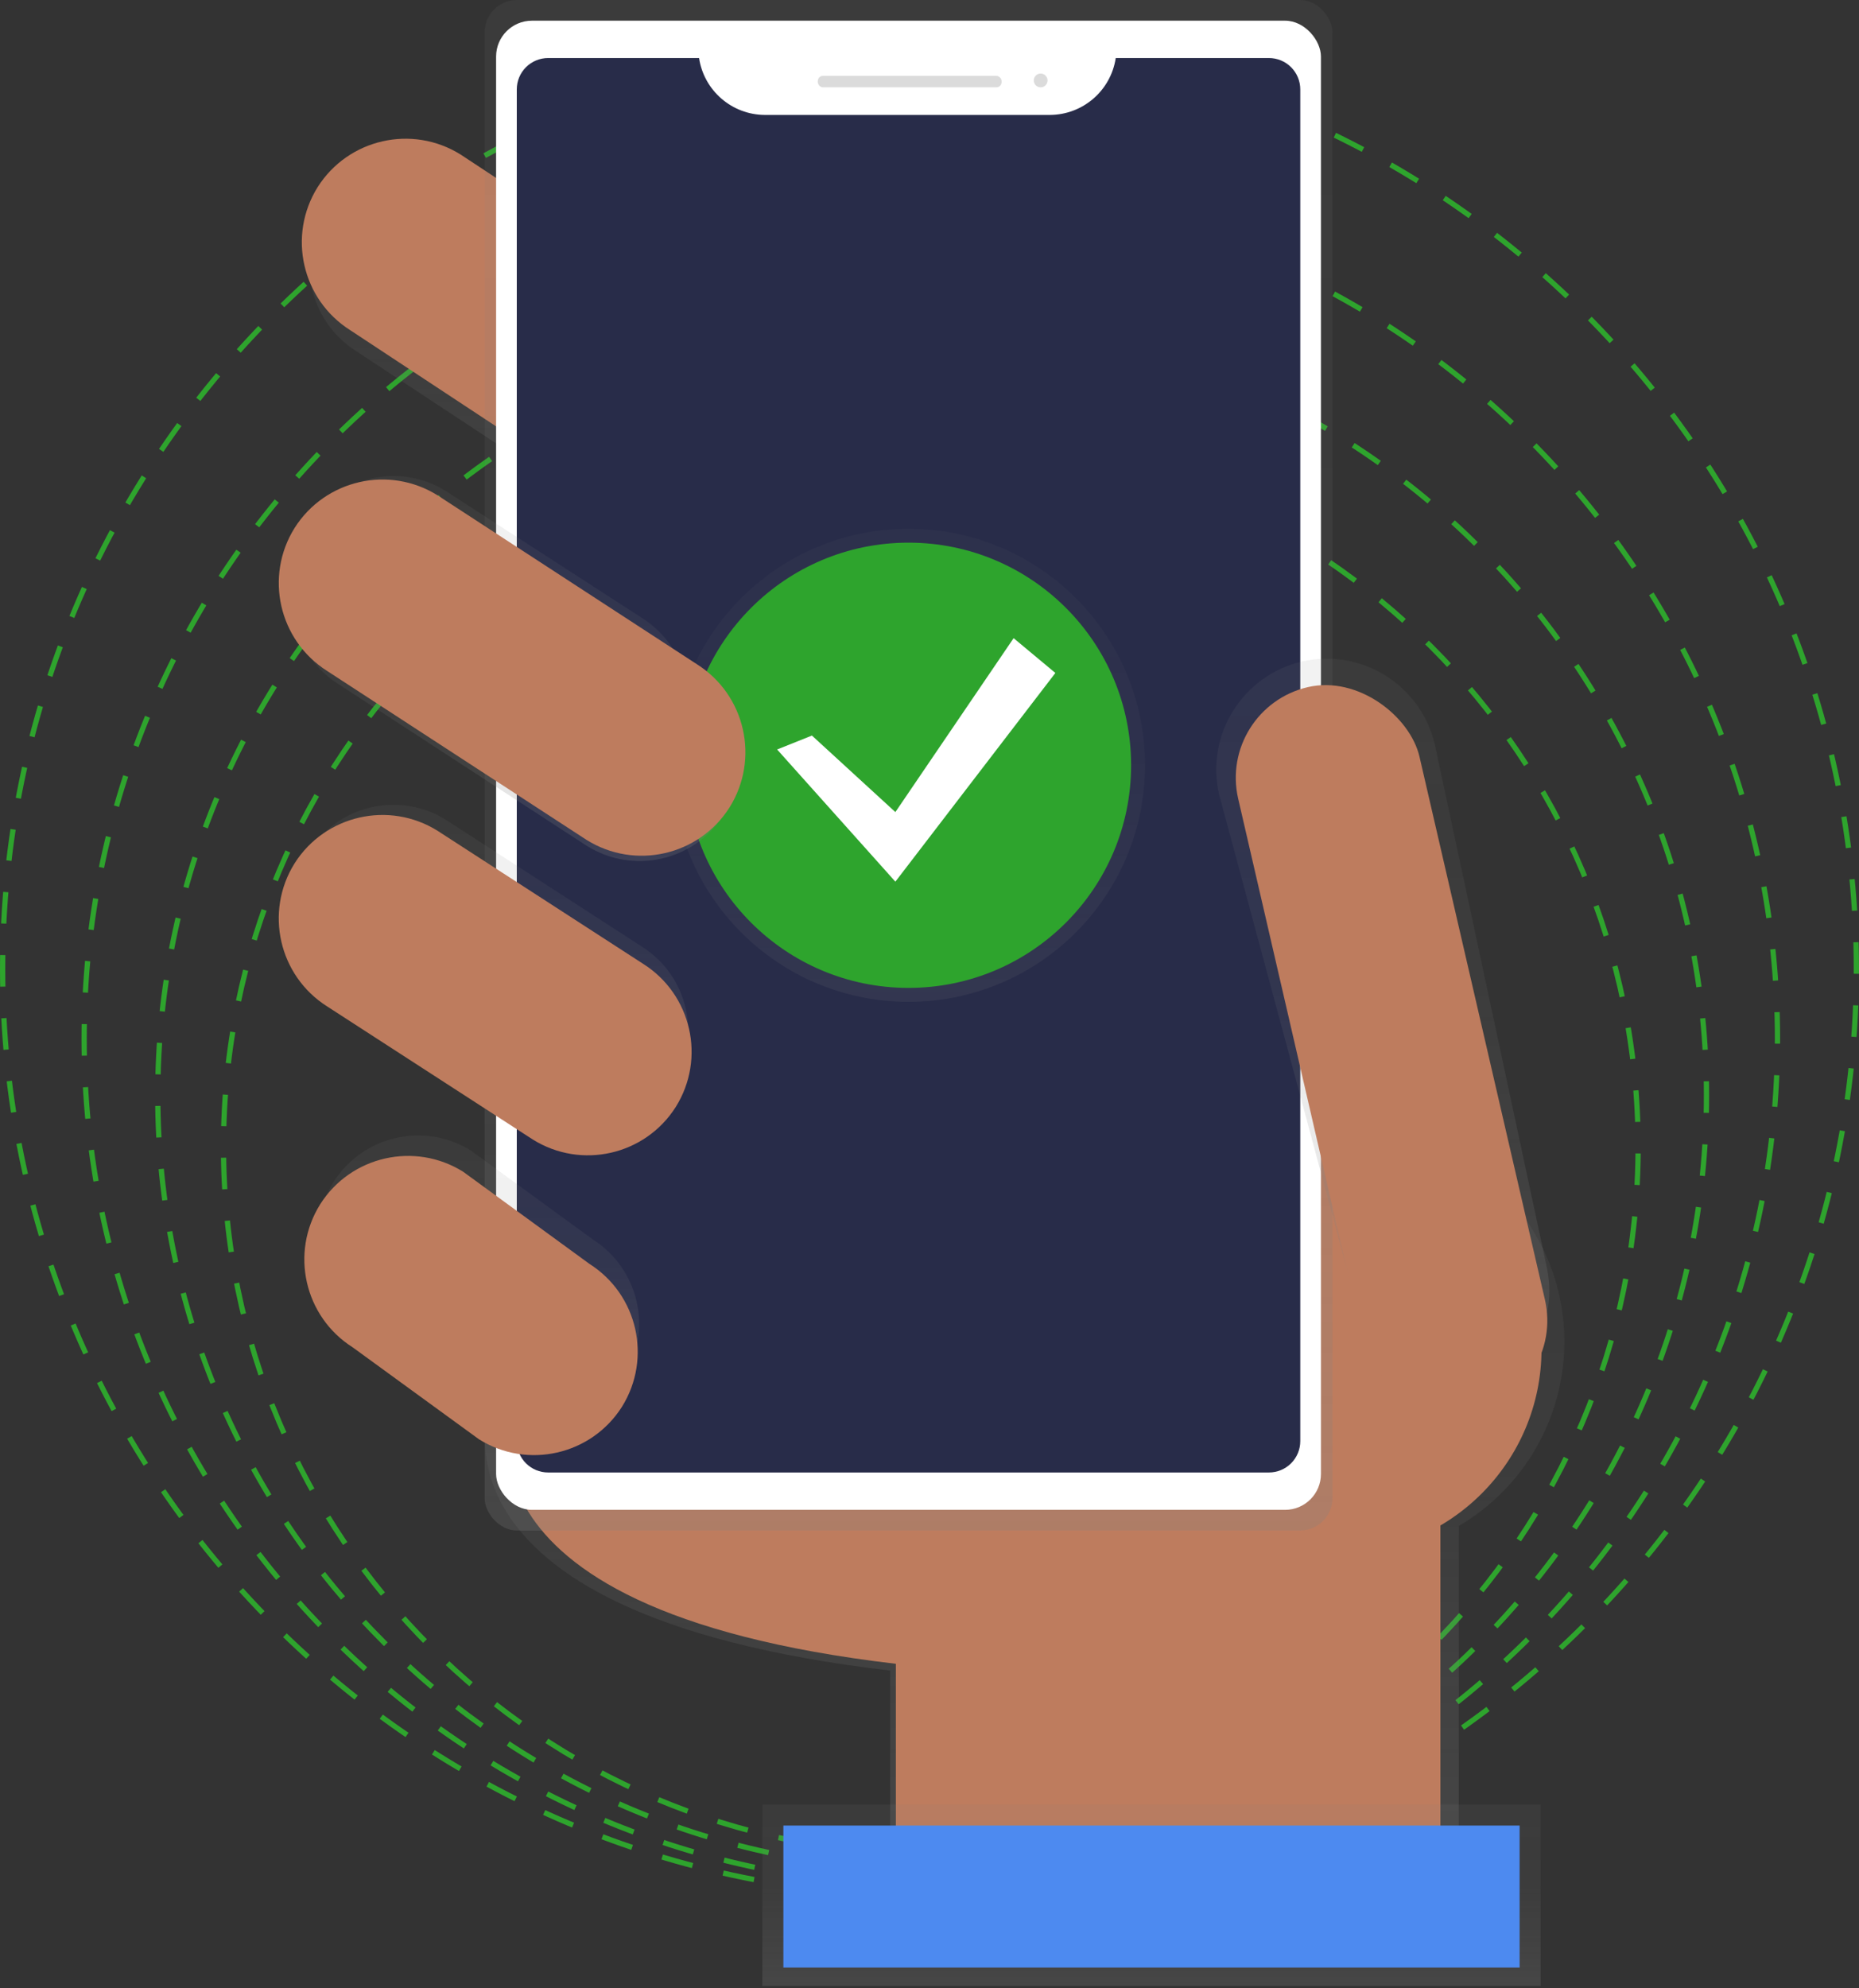 <?xml version="1.0" encoding="UTF-8"?>
<svg width="707px" height="756px" viewBox="0 0 707 756" version="1.1" xmlns="http://www.w3.org/2000/svg" xmlns:xlink="http://www.w3.org/1999/xlink">
    <rect x="0" y="0" width="707" height="756" fill="#333333" stroke="none"/>
    <!-- Generator: Sketch 52.6 (67491) - http://www.bohemiancoding.com/sketch -->
    <title>undraw_confirmed_81ex</title>
    <desc>Created with Sketch.</desc>
    <defs>
        <linearGradient x1="50.004%" y1="100.017%" x2="50.004%" y2="0.005%" id="linearGradient-1">
            <stop stop-color="#808080" stop-opacity="0.25" offset="0%"></stop>
            <stop stop-color="#808080" stop-opacity="0.12" offset="54%"></stop>
            <stop stop-color="#808080" stop-opacity="0.1" offset="100%"></stop>
        </linearGradient>
        <linearGradient x1="49.998%" y1="100.008%" x2="49.998%" y2="-0.007%" id="linearGradient-2">
            <stop stop-color="#808080" stop-opacity="0.25" offset="0%"></stop>
            <stop stop-color="#808080" stop-opacity="0.12" offset="54%"></stop>
            <stop stop-color="#808080" stop-opacity="0.1" offset="100%"></stop>
        </linearGradient>
        <linearGradient x1="50%" y1="99.998%" x2="50%" y2="-0.002%" id="linearGradient-3">
            <stop stop-color="#808080" stop-opacity="0.25" offset="0%"></stop>
            <stop stop-color="#808080" stop-opacity="0.12" offset="54%"></stop>
            <stop stop-color="#808080" stop-opacity="0.1" offset="100%"></stop>
        </linearGradient>
        <linearGradient x1="49.995%" y1="99.995%" x2="49.995%" y2="-0.006%" id="linearGradient-4">
            <stop stop-color="#808080" stop-opacity="0.25" offset="0%"></stop>
            <stop stop-color="#808080" stop-opacity="0.12" offset="54%"></stop>
            <stop stop-color="#808080" stop-opacity="0.1" offset="100%"></stop>
        </linearGradient>
        <linearGradient x1="50.007%" y1="99.971%" x2="50.007%" y2="-0.029%" id="linearGradient-5">
            <stop stop-color="#808080" stop-opacity="0.25" offset="0%"></stop>
            <stop stop-color="#808080" stop-opacity="0.12" offset="54%"></stop>
            <stop stop-color="#808080" stop-opacity="0.1" offset="100%"></stop>
        </linearGradient>
        <linearGradient x1="49.99%" y1="100.002%" x2="49.99%" y2="0.006%" id="linearGradient-6">
            <stop stop-color="#808080" stop-opacity="0.25" offset="0%"></stop>
            <stop stop-color="#808080" stop-opacity="0.12" offset="54%"></stop>
            <stop stop-color="#808080" stop-opacity="0.1" offset="100%"></stop>
        </linearGradient>
        <linearGradient x1="50.006%" y1="100%" x2="50.006%" y2="-0.01%" id="linearGradient-7">
            <stop stop-color="#808080" stop-opacity="0.25" offset="0%"></stop>
            <stop stop-color="#808080" stop-opacity="0.12" offset="54%"></stop>
            <stop stop-color="#808080" stop-opacity="0.1" offset="100%"></stop>
        </linearGradient>
        <linearGradient x1="50%" y1="100%" x2="50%" y2="-0.006%" id="linearGradient-8">
            <stop stop-color="#808080" stop-opacity="0.25" offset="0%"></stop>
            <stop stop-color="#808080" stop-opacity="0.12" offset="54%"></stop>
            <stop stop-color="#808080" stop-opacity="0.1" offset="100%"></stop>
        </linearGradient>
        <linearGradient x1="49.997%" y1="100.027%" x2="49.997%" y2="0.024%" id="linearGradient-9">
            <stop stop-color="#808080" stop-opacity="0.25" offset="0%"></stop>
            <stop stop-color="#808080" stop-opacity="0.12" offset="54%"></stop>
            <stop stop-color="#808080" stop-opacity="0.1" offset="100%"></stop>
        </linearGradient>
    </defs>
    <g id="voyager-ui" stroke="none" stroke-width="1" fill="none" fill-rule="evenodd">
        <g id="undraw_confirmed_81ex" transform="translate(1, 0)">
            <path d="M353,705 C501.565,705 622,584.565 622,436 C622,287.435 501.565,167 353,167 C204.435,167 84,287.435 84,436 C84,584.565 204.435,705 353,705 Z" id="Oval" stroke="#2EA42D" stroke-width="2" stroke-dasharray="12"></path>
            <path d="M353.5,711 C516.148,711 648,579.148 648,416.5 C648,253.852 516.148,122 353.5,122 C190.852,122 59,253.852 59,416.5 C59,579.148 190.852,711 353.5,711 Z" id="Oval-Copy-3" stroke="#2EA42D" stroke-width="2" stroke-dasharray="12"></path>
            <path d="M353,717 C530.836,717 675,572.836 675,395 C675,217.164 530.836,73 353,73 C175.164,73 31,217.164 31,395 C31,572.836 175.164,717 353,717 Z" id="Oval" stroke="#2EA42D" stroke-width="2" stroke-dasharray="12"></path>
            <path d="M352.5,721 C547.18,721 705,563.18 705,368.5 C705,173.82 547.18,16 352.5,16 C157.82,16 0,173.82 0,368.5 C0,563.18 157.82,721 352.5,721 Z" id="Oval-Copy-4" stroke="#2EA42D" stroke-width="2" stroke-dasharray="12"></path>
            <path d="M593.94,510.26 C593.95,468.347 562.062,433.311 520.333,429.387 C478.604,425.463 440.744,453.94 432.94,495.12 L183.35,488.35 L186.09,531.23 C186.09,531.23 150.5,613.35 337.55,635.23 L337.55,718.23 L553.79,718.23 L553.79,580.23 C578.638,565.68 593.916,539.054 593.94,510.26 Z" id="Path" fill="url(#linearGradient-1)"></path>
            <path d="M194.66,533.03 C194.66,533.03 160.58,611.67 339.71,632.65 L339.71,712.17 L546.8,712.17 L546.8,501.58 L192,491.96 L194.66,533.03 Z" id="Path" fill="#BE7C5E"></path>
            <path d="M298.16,194.86 C286.919,212.598 263.463,217.928 245.66,206.79 L134.47,133.52 C116.732,122.279 111.402,98.823 122.54,81.02 C133.779,63.306 157.205,57.979 175,69.09 L286.19,142.36 C303.942,153.588 309.291,177.047 298.16,194.86 Z" id="Path" fill="url(#linearGradient-2)"></path>
            <path d="M301.81,189.148 C290.163,207.526 265.861,213.049 247.415,201.509 L132.172,125.535 C113.794,113.888 108.271,89.586 119.811,71.14 C131.458,52.762 155.76,47.239 174.206,58.779 L289.426,134.708 C307.839,146.35 313.376,170.687 301.81,189.148 Z" id="Path" fill="#BE7C5E"></path>
            <circle id="Oval" fill="#BE7C5E" cx="507.49" cy="512.94" r="77.77"></circle>
            <rect id="Rectangle" fill="url(#linearGradient-3)" x="183.32" y="0" width="322.42" height="581.96" rx="12.25"></rect>
            <rect id="Rectangle" fill="#FFFFFF" x="187.67" y="7.87" width="313.7" height="566.24" rx="13.64"></rect>
            <path d="M423.33,22.07 C421.455,34.478 410.809,43.663 398.26,43.7 L289.92,43.7 C277.375,43.658 266.735,34.474 264.86,22.07 L207.46,22.07 C204.3,22.067 201.268,23.321 199.032,25.555 C196.796,27.789 195.54,30.82 195.54,33.98 L195.54,547.98 C195.537,551.14 196.791,554.172 199.025,556.408 C201.259,558.644 204.29,559.9 207.45,559.9 L481.59,559.9 C484.75,559.903 487.782,558.649 490.018,556.415 C492.254,554.181 493.51,551.15 493.51,547.99 L493.51,33.99 C493.513,30.83 492.259,27.798 490.025,25.562 C487.791,23.326 484.76,22.07 481.6,22.07 L423.33,22.07 Z" id="Path" fill="#282C49"></path>
            <rect id="Rectangle" fill="#DBDBDB" x="310.01" y="28.84" width="69.91" height="4.37" rx="2"></rect>
            <circle id="Oval" fill="#DBDBDB" cx="394.77" cy="30.59" r="2.62"></circle>
            <path d="M557.76,526.66 C535.19,531.88 519.7,517.16 514.48,494.6 L462.62,302.03 C457.46,279.382 471.554,256.818 494.17,251.52 C516.818,246.36 539.382,260.454 544.68,283.07 L587,480.61 C592.22,503.18 580.32,521.44 557.76,526.66 Z" id="Path" fill="url(#linearGradient-4)"></path>
            <rect id="Rectangle" fill="#BE7C5E" transform="translate(528.223, 398.947) rotate(-13.01) translate(-528.223, -398.947) " x="492.833" y="257.642" width="70.78" height="282.61" rx="35.39"></rect>
            <rect id="Rectangle" fill="url(#linearGradient-5)" x="288.93" y="686.15" width="296" height="69"></rect>
            <rect id="Rectangle" fill="#4D8AF0" x="296.93" y="694.15" width="280" height="54"></rect>
            <path d="M254.978,411.868 C243.873,429.395 220.698,434.663 203.108,423.658 L128.538,375.408 C111.01,364.303 105.743,341.128 116.748,323.538 C127.852,306.01 151.028,300.743 168.618,311.748 L243.188,359.998 C260.715,371.102 265.983,394.278 254.978,411.868 Z" id="Path" fill="url(#linearGradient-6)"></path>
            <path d="M254.978,286.868 C243.873,304.395 220.698,309.663 203.108,298.658 L128.538,250.408 C111.01,239.303 105.743,216.128 116.748,198.538 C127.852,181.01 151.028,175.743 168.618,186.748 L243.188,234.998 C260.715,246.102 265.983,269.278 254.978,286.868 Z" id="Path-Copy" fill="url(#linearGradient-6)"></path>
            <path d="M236.28,523.57 C225.077,541.258 201.69,546.575 183.94,535.47 L137.75,501.79 C120.062,490.587 114.745,467.2 125.85,449.45 C137.053,431.762 160.44,426.445 178.19,437.55 L224.38,471.24 C242.062,482.443 247.379,505.822 236.28,523.57 Z" id="Path" fill="url(#linearGradient-7)"></path>
            <g id="Group" opacity="0.5" transform="translate(254, 201)" fill="url(#linearGradient-8)">
                <circle id="Oval" cx="90.52" cy="89.99" r="89.94"></circle>
            </g>
            <circle id="Oval" fill="#2EA42D" cx="344.52" cy="290.99" r="84.65"></circle>
            <polygon id="Path" fill="#FFFFFF" points="307.78 279.69 339.52 308.79 384.49 242.66 400.37 255.89 339.52 335.25 294.55 284.99"></polygon>
            <path d="M235.544,534.91 C223.898,553.288 199.595,558.811 181.15,547.271 L133.131,512.316 C114.753,500.669 109.23,476.367 120.77,457.921 C132.416,439.543 156.719,434.02 175.164,445.56 L223.172,480.582 C241.513,492.222 247.037,516.475 235.544,534.91 Z" id="Path" fill="#BE7C5E"></path>
            <path d="M255.998,420.915 C244.351,439.293 220.049,444.816 201.603,433.277 L123.4,382.672 C105.022,371.025 99.499,346.723 111.039,328.277 C122.685,309.899 146.988,304.376 165.433,315.916 L243.637,366.521 C262.015,378.167 267.538,402.47 255.998,420.915 Z" id="Path" fill="#BE7C5E"></path>
            <path d="M274.28,309.79 C263.121,327.394 239.841,332.684 222.17,321.63 L127.67,260.1 C110.066,248.941 104.776,225.661 115.83,207.99 C126.989,190.386 150.269,185.096 167.94,196.15 L262.44,257.68 C280.044,268.839 285.334,292.119 274.28,309.79 Z" id="Path" fill="url(#linearGradient-9)"></path>
            <path d="M276.463,306.999 C264.816,325.377 240.514,330.9 222.068,319.36 L123.411,255.123 C105.033,243.477 99.51,219.174 111.05,200.729 C122.697,182.35 146.999,176.828 165.444,188.367 L264.09,252.604 C282.472,264.247 288,288.55 276.463,306.999 Z" id="Path" fill="#BE7C5E"></path>
        </g>
    </g>
</svg>
